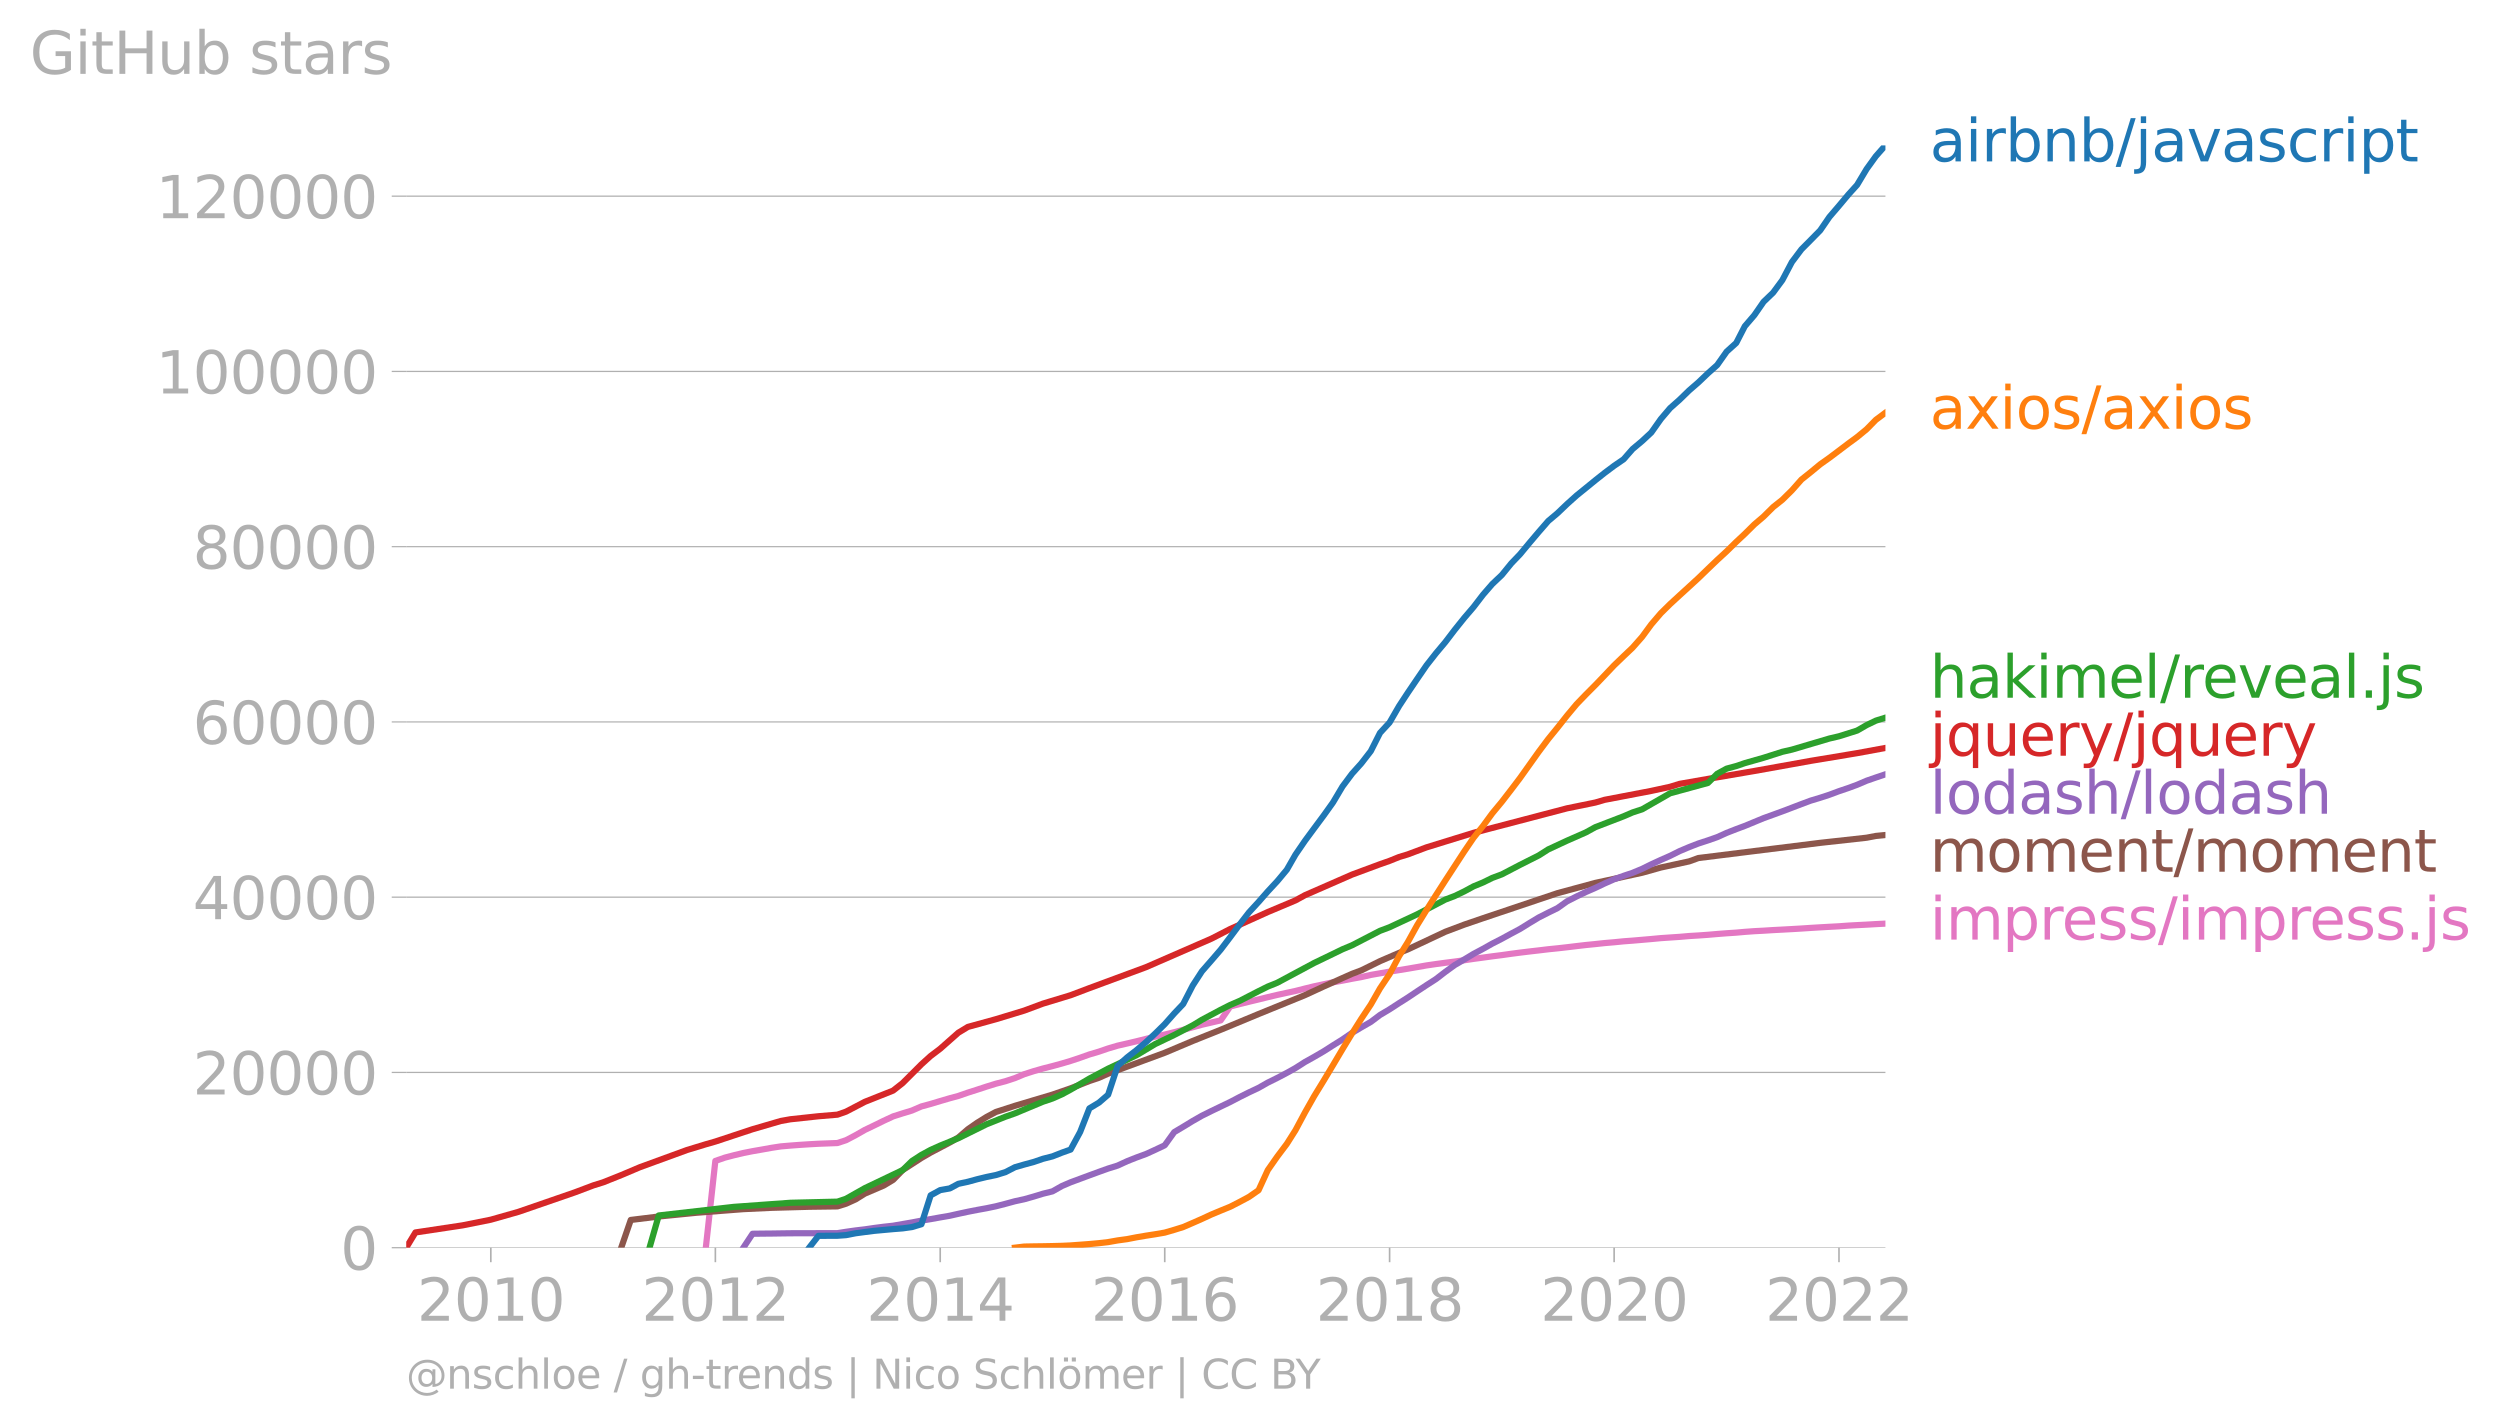 <svg xmlns:xlink="http://www.w3.org/1999/xlink" width="804.753" height="459.665" viewBox="0 0 603.565 344.749" xmlns="http://www.w3.org/2000/svg"><defs><style>*{stroke-linejoin:round;stroke-linecap:butt}</style></defs><g id="figure_1"><path d="M0 344.749h603.565V0H0v344.749z" style="fill:none" id="patch_1"/><g id="axes_1"><path d="M98.073 301.222h357.12V35.11H98.073v266.112z" style="fill:none" id="patch_2"/><g id="matplotlib.axis_1"><g id="xtick_1"><g id="line2d_1"><defs><path id="m563e63c5d6" d="M0 0v3.5" style="stroke:#b0b0b0;stroke-width:.4"/></defs><use xlink:href="#m563e63c5d6" x="118.495" y="301.222" style="fill:#b0b0b0;stroke:#b0b0b0;stroke-width:.4"/></g><g style="fill:#b0b0b0" transform="matrix(.14 0 0 -.14 100.68 318.86)" id="text_1"><defs><path id="DejaVuSans-32" d="M1228 531h2203V0H469v531q359 372 979 998 621 627 780 809 303 340 423 576 121 236 121 464 0 372-261 606-261 235-680 235-297 0-627-103-329-103-704-313v638q381 153 712 231 332 78 607 78 725 0 1156-363 431-362 431-968 0-288-108-546-107-257-392-607-78-91-497-524-418-433-1181-1211z" transform="scale(.016)"/><path id="DejaVuSans-30" d="M2034 4250q-487 0-733-480-245-479-245-1442 0-959 245-1439 246-480 733-480 491 0 736 480 246 480 246 1439 0 963-246 1442-245 480-736 480zm0 500q785 0 1199-621 414-620 414-1801 0-1178-414-1799Q2819-91 2034-91q-784 0-1198 620-414 621-414 1799 0 1181 414 1801 414 621 1198 621z" transform="scale(.016)"/><path id="DejaVuSans-31" d="M794 531h1031v3560L703 3866v575l1116 225h631V531h1031V0H794v531z" transform="scale(.016)"/></defs><use xlink:href="#DejaVuSans-32"/><use xlink:href="#DejaVuSans-30" x="63.623"/><use xlink:href="#DejaVuSans-31" x="127.246"/><use xlink:href="#DejaVuSans-30" x="190.869"/></g></g><g id="xtick_2"><use xlink:href="#m563e63c5d6" x="172.705" y="301.222" style="fill:#b0b0b0;stroke:#b0b0b0;stroke-width:.4" id="line2d_2"/><g style="fill:#b0b0b0" transform="matrix(.14 0 0 -.14 154.89 318.86)" id="text_2"><use xlink:href="#DejaVuSans-32"/><use xlink:href="#DejaVuSans-30" x="63.623"/><use xlink:href="#DejaVuSans-31" x="127.246"/><use xlink:href="#DejaVuSans-32" x="190.869"/></g></g><g id="xtick_3"><use xlink:href="#m563e63c5d6" x="226.99" y="301.222" style="fill:#b0b0b0;stroke:#b0b0b0;stroke-width:.4" id="line2d_3"/><g style="fill:#b0b0b0" transform="matrix(.14 0 0 -.14 209.175 318.86)" id="text_3"><defs><path id="DejaVuSans-34" d="M2419 4116 825 1625h1594v2491zm-166 550h794V1625h666v-525h-666V0h-628v1100H313v609l1940 2957z" transform="scale(.016)"/></defs><use xlink:href="#DejaVuSans-32"/><use xlink:href="#DejaVuSans-30" x="63.623"/><use xlink:href="#DejaVuSans-31" x="127.246"/><use xlink:href="#DejaVuSans-34" x="190.869"/></g></g><g id="xtick_4"><use xlink:href="#m563e63c5d6" x="281.2" y="301.222" style="fill:#b0b0b0;stroke:#b0b0b0;stroke-width:.4" id="line2d_4"/><g style="fill:#b0b0b0" transform="matrix(.14 0 0 -.14 263.385 318.86)" id="text_4"><defs><path id="DejaVuSans-36" d="M2113 2584q-425 0-674-291-248-290-248-796 0-503 248-796 249-292 674-292t673 292q248 293 248 796 0 506-248 796-248 291-673 291zm1253 1979v-575q-238 112-480 171-242 60-480 60-625 0-955-422-329-422-376-1275 184 272 462 417 279 145 613 145 703 0 1111-427 408-426 408-1160 0-719-425-1154Q2819-91 2113-91q-810 0-1238 620-428 621-428 1799 0 1106 525 1764t1409 658q238 0 480-47t505-140z" transform="scale(.016)"/></defs><use xlink:href="#DejaVuSans-32"/><use xlink:href="#DejaVuSans-30" x="63.623"/><use xlink:href="#DejaVuSans-31" x="127.246"/><use xlink:href="#DejaVuSans-36" x="190.869"/></g></g><g id="xtick_5"><use xlink:href="#m563e63c5d6" x="335.485" y="301.222" style="fill:#b0b0b0;stroke:#b0b0b0;stroke-width:.4" id="line2d_5"/><g style="fill:#b0b0b0" transform="matrix(.14 0 0 -.14 317.67 318.86)" id="text_5"><defs><path id="DejaVuSans-38" d="M2034 2216q-450 0-708-241-257-241-257-662 0-422 257-663 258-241 708-241t709 242q260 243 260 662 0 421-258 662-257 241-711 241zm-631 268q-406 100-633 378-226 279-226 679 0 559 398 884 399 325 1092 325 697 0 1094-325t397-884q0-400-227-679-226-278-629-378 456-106 710-416 255-309 255-755 0-679-414-1042Q2806-91 2034-91q-771 0-1186 362-414 363-414 1042 0 446 256 755 257 310 713 416zm-231 997q0-362 226-565 227-203 636-203 407 0 636 203 230 203 230 565 0 363-230 566-229 203-636 203-409 0-636-203-226-203-226-566z" transform="scale(.016)"/></defs><use xlink:href="#DejaVuSans-32"/><use xlink:href="#DejaVuSans-30" x="63.623"/><use xlink:href="#DejaVuSans-31" x="127.246"/><use xlink:href="#DejaVuSans-38" x="190.869"/></g></g><g id="xtick_6"><use xlink:href="#m563e63c5d6" x="389.695" y="301.222" style="fill:#b0b0b0;stroke:#b0b0b0;stroke-width:.4" id="line2d_6"/><g style="fill:#b0b0b0" transform="matrix(.14 0 0 -.14 371.88 318.86)" id="text_6"><use xlink:href="#DejaVuSans-32"/><use xlink:href="#DejaVuSans-30" x="63.623"/><use xlink:href="#DejaVuSans-32" x="127.246"/><use xlink:href="#DejaVuSans-30" x="190.869"/></g></g><g id="xtick_7"><use xlink:href="#m563e63c5d6" x="443.98" y="301.222" style="fill:#b0b0b0;stroke:#b0b0b0;stroke-width:.4" id="line2d_7"/><g style="fill:#b0b0b0" transform="matrix(.14 0 0 -.14 426.165 318.86)" id="text_7"><use xlink:href="#DejaVuSans-32"/><use xlink:href="#DejaVuSans-30" x="63.623"/><use xlink:href="#DejaVuSans-32" x="127.246"/><use xlink:href="#DejaVuSans-32" x="190.869"/></g></g></g><g id="matplotlib.axis_2"><g id="ytick_1"><path d="M98.073 301.222h357.12" clip-path="url(#p1b987f116f)" style="fill:none;stroke:#b0b0b0;stroke-width:.3;stroke-linecap:square" id="line2d_8"/><g id="line2d_9"><defs><path id="m8223ee2b82" d="M0 0h-3.5" style="stroke:#b0b0b0;stroke-width:.3"/></defs><use xlink:href="#m8223ee2b82" x="98.073" y="301.222" style="fill:#b0b0b0;stroke:#b0b0b0;stroke-width:.3"/></g><use xlink:href="#DejaVuSans-30" style="fill:#b0b0b0" transform="matrix(.14 0 0 -.14 82.166 306.54)" id="text_8"/></g><g id="ytick_2"><path d="M98.073 258.911h357.12" clip-path="url(#p1b987f116f)" style="fill:none;stroke:#b0b0b0;stroke-width:.3;stroke-linecap:square" id="line2d_10"/><use xlink:href="#m8223ee2b82" x="98.073" y="258.911" style="fill:#b0b0b0;stroke:#b0b0b0;stroke-width:.3" id="line2d_11"/><g style="fill:#b0b0b0" transform="matrix(.14 0 0 -.14 46.536 264.23)" id="text_9"><use xlink:href="#DejaVuSans-32"/><use xlink:href="#DejaVuSans-30" x="63.623"/><use xlink:href="#DejaVuSans-30" x="127.246"/><use xlink:href="#DejaVuSans-30" x="190.869"/><use xlink:href="#DejaVuSans-30" x="254.492"/></g></g><g id="ytick_3"><path d="M98.073 216.601h357.12" clip-path="url(#p1b987f116f)" style="fill:none;stroke:#b0b0b0;stroke-width:.3;stroke-linecap:square" id="line2d_12"/><use xlink:href="#m8223ee2b82" x="98.073" y="216.601" style="fill:#b0b0b0;stroke:#b0b0b0;stroke-width:.3" id="line2d_13"/><g style="fill:#b0b0b0" transform="matrix(.14 0 0 -.14 46.536 221.92)" id="text_10"><use xlink:href="#DejaVuSans-34"/><use xlink:href="#DejaVuSans-30" x="63.623"/><use xlink:href="#DejaVuSans-30" x="127.246"/><use xlink:href="#DejaVuSans-30" x="190.869"/><use xlink:href="#DejaVuSans-30" x="254.492"/></g></g><g id="ytick_4"><path d="M98.073 174.291h357.12" clip-path="url(#p1b987f116f)" style="fill:none;stroke:#b0b0b0;stroke-width:.3;stroke-linecap:square" id="line2d_14"/><use xlink:href="#m8223ee2b82" x="98.073" y="174.291" style="fill:#b0b0b0;stroke:#b0b0b0;stroke-width:.3" id="line2d_15"/><g style="fill:#b0b0b0" transform="matrix(.14 0 0 -.14 46.536 179.61)" id="text_11"><use xlink:href="#DejaVuSans-36"/><use xlink:href="#DejaVuSans-30" x="63.623"/><use xlink:href="#DejaVuSans-30" x="127.246"/><use xlink:href="#DejaVuSans-30" x="190.869"/><use xlink:href="#DejaVuSans-30" x="254.492"/></g></g><g id="ytick_5"><path d="M98.073 131.98h357.12" clip-path="url(#p1b987f116f)" style="fill:none;stroke:#b0b0b0;stroke-width:.3;stroke-linecap:square" id="line2d_16"/><use xlink:href="#m8223ee2b82" x="98.073" y="131.981" style="fill:#b0b0b0;stroke:#b0b0b0;stroke-width:.3" id="line2d_17"/><g style="fill:#b0b0b0" transform="matrix(.14 0 0 -.14 46.536 137.3)" id="text_12"><use xlink:href="#DejaVuSans-38"/><use xlink:href="#DejaVuSans-30" x="63.623"/><use xlink:href="#DejaVuSans-30" x="127.246"/><use xlink:href="#DejaVuSans-30" x="190.869"/><use xlink:href="#DejaVuSans-30" x="254.492"/></g></g><g id="ytick_6"><path d="M98.073 89.67h357.12" clip-path="url(#p1b987f116f)" style="fill:none;stroke:#b0b0b0;stroke-width:.3;stroke-linecap:square" id="line2d_18"/><use xlink:href="#m8223ee2b82" x="98.073" y="89.671" style="fill:#b0b0b0;stroke:#b0b0b0;stroke-width:.3" id="line2d_19"/><g style="fill:#b0b0b0" transform="matrix(.14 0 0 -.14 37.628 94.99)" id="text_13"><use xlink:href="#DejaVuSans-31"/><use xlink:href="#DejaVuSans-30" x="63.623"/><use xlink:href="#DejaVuSans-30" x="127.246"/><use xlink:href="#DejaVuSans-30" x="190.869"/><use xlink:href="#DejaVuSans-30" x="254.492"/><use xlink:href="#DejaVuSans-30" x="318.115"/></g></g><g id="ytick_7"><path d="M98.073 47.36h357.12" clip-path="url(#p1b987f116f)" style="fill:none;stroke:#b0b0b0;stroke-width:.3;stroke-linecap:square" id="line2d_20"/><use xlink:href="#m8223ee2b82" x="98.073" y="47.361" style="fill:#b0b0b0;stroke:#b0b0b0;stroke-width:.3" id="line2d_21"/><g style="fill:#b0b0b0" transform="matrix(.14 0 0 -.14 37.628 52.68)" id="text_14"><use xlink:href="#DejaVuSans-31"/><use xlink:href="#DejaVuSans-32" x="63.623"/><use xlink:href="#DejaVuSans-30" x="127.246"/><use xlink:href="#DejaVuSans-30" x="190.869"/><use xlink:href="#DejaVuSans-30" x="254.492"/><use xlink:href="#DejaVuSans-30" x="318.115"/></g></g><g style="fill:#b0b0b0" transform="matrix(.14 0 0 -.14 7.2 17.838)" id="text_15"><defs><path id="DejaVuSans-47" d="M3809 666v1253H2778v519h1656V434q-365-259-806-392-440-133-940-133-1094 0-1712 639-617 640-617 1780 0 1144 617 1783 618 639 1712 639 456 0 867-113 411-112 758-331v-672q-350 297-744 447t-828 150q-857 0-1287-478-429-478-429-1425 0-944 429-1422 430-478 1287-478 334 0 596 58 263 58 472 180z" transform="scale(.016)"/><path id="DejaVuSans-69" d="M603 3500h575V0H603v3500zm0 1363h575v-729H603v729z" transform="scale(.016)"/><path id="DejaVuSans-74" d="M1172 4494v-994h1184v-447H1172V1153q0-428 117-550t477-122h590V0h-590q-666 0-919 248-253 249-253 905v1900H172v447h422v994h578z" transform="scale(.016)"/><path id="DejaVuSans-48" d="M628 4666h631V2753h2294v1913h631V0h-631v2222H1259V0H628v4666z" transform="scale(.016)"/><path id="DejaVuSans-75" d="M544 1381v2119h575V1403q0-497 193-746 194-248 582-248 465 0 735 297 271 297 271 810v1984h575V0h-575v538q-209-319-486-474-276-155-642-155-603 0-916 375-312 375-312 1097zm1447 2203z" transform="scale(.016)"/><path id="DejaVuSans-62" d="M3116 1747q0 634-261 995t-717 361q-457 0-718-361t-261-995q0-634 261-995t718-361q456 0 717 361t261 995zM1159 2969q182 312 458 463 277 152 661 152 638 0 1036-506 399-506 399-1331T3314 415Q2916-91 2278-91q-384 0-661 152-276 152-458 464V0H581v4863h578V2969z" transform="scale(.016)"/><path id="DejaVuSans-73" d="M2834 3397v-544q-243 125-506 187-262 63-544 63-428 0-642-131t-214-394q0-200 153-314t616-217l197-44q612-131 870-370t258-667q0-488-386-773Q2250-91 1575-91q-281 0-586 55T347 128v594q319-166 628-249 309-82 613-82 406 0 624 139 219 139 219 392 0 234-158 359-157 125-692 241l-200 47q-534 112-772 345-237 233-237 639 0 494 350 762 350 269 994 269 318 0 599-47 282-46 519-140z" transform="scale(.016)"/><path id="DejaVuSans-61" d="M2194 1759q-697 0-966-159t-269-544q0-306 202-486 202-179 548-179 479 0 768 339t289 901v128h-572zm1147 238V0h-575v531q-197-318-491-470T1556-91q-537 0-855 302-317 302-317 808 0 590 395 890 396 300 1180 300h807v57q0 397-261 614t-733 217q-300 0-585-72-284-72-546-216v532q315 122 612 182 297 61 578 61 760 0 1135-394 375-393 375-1193z" transform="scale(.016)"/><path id="DejaVuSans-72" d="M2631 2963q-97 56-211 82-114 27-251 27-488 0-749-317t-261-911V0H581v3500h578v-544q182 319 472 473 291 155 707 155 59 0 131-8 72-7 159-23l3-590z" transform="scale(.016)"/></defs><use xlink:href="#DejaVuSans-47"/><use xlink:href="#DejaVuSans-69" x="77.49"/><use xlink:href="#DejaVuSans-74" x="105.273"/><use xlink:href="#DejaVuSans-48" x="144.482"/><use xlink:href="#DejaVuSans-75" x="219.678"/><use xlink:href="#DejaVuSans-62" x="283.057"/><use xlink:href="#DejaVuSans-20" x="346.533"/><use xlink:href="#DejaVuSans-73" x="378.32"/><use xlink:href="#DejaVuSans-74" x="430.42"/><use xlink:href="#DejaVuSans-61" x="469.629"/><use xlink:href="#DejaVuSans-72" x="530.908"/><use xlink:href="#DejaVuSans-73" x="572.021"/></g></g><path d="m170.403 301.222 2.302-20.948 2.302-.793 2.154-.567 2.302-.55 2.228-.44 2.302-.4 2.228-.402 2.302-.354 2.302-.196 2.228-.167 2.302-.15 2.228-.123 2.302-.087 2.302-.089 2.079-.685 2.302-1.21 2.228-1.27 2.302-1.102 2.228-1.094 2.302-1.07 2.302-.734 2.228-.675 2.302-.996 2.228-.603 2.302-.696 2.302-.673 2.08-.56 2.301-.8 2.228-.709 2.302-.755 2.228-.69 2.302-.6 2.302-.754 2.228-.933 2.302-.742 2.228-.635 2.302-.586 2.302-.632 2.08-.618 2.301-.766 2.228-.793 2.302-.682 2.228-.765 2.302-.682 2.302-.526 2.228-.525 2.302-.575 2.228-.548 2.302-.5 2.302-.575 2.154-.565 2.302-.628 2.228-.61 2.302-.535 2.228-.518 2.302-3.353 2.302-.599 2.228-.545 2.302-.553 2.228-.554 2.302-.544 2.302-.505 2.079-.444 2.302-.586 2.228-.544 2.302-.493 2.228-.472 2.302-.404 2.302-.453 2.228-.401 2.302-.525 2.228-.387 2.302-.4 2.302-.375 2.08-.338 2.301-.396 2.228-.393 2.302-.336 2.228-.303 2.302-.294 2.302-.322 2.228-.33 2.302-.31 2.228-.307 2.302-.29 2.302-.326 2.08-.273 2.301-.281 2.228-.256 2.302-.277 2.228-.225 2.302-.26 2.302-.279 2.228-.258 2.302-.23 2.228-.24 2.302-.197 2.302-.23 2.154-.16 2.302-.198 2.228-.192 2.302-.216 2.228-.152 2.302-.155 2.302-.2 2.228-.134 2.302-.163 2.227-.192 2.303-.178 2.302-.152 2.079-.187 2.302-.167 2.228-.116 2.302-.146 2.228-.116 2.302-.125 2.302-.136 2.228-.148 2.302-.14 2.228-.126 2.302-.123 2.302-.17 2.08-.113 2.301-.117 2.228-.13 2.302-.115" clip-path="url(#p1b987f116f)" style="fill:none;stroke:#e377c2;stroke-width:1.5;stroke-linecap:square" id="line2d_22"/><path d="m149.981 301.222 2.302-6.694 6.758-.833 9.134-.91 11.288-.87 6.758-.317 9.134-.254 6.832-.093 2.079-.647 2.302-1.047 2.228-1.39 4.53-1.934 2.302-1.383 2.302-2.361 4.53-2.936 2.228-1.295 4.604-2.42 2.08-1.221 2.301-1.986 2.228-1.553 2.302-1.43 2.228-1.185 4.604-1.491 9.06-2.702 4.381-1.515 4.53-1.772 2.302-.775 2.228-.994 4.604-1.707 9.06-3.34 6.758-2.85 6.758-2.708 9.134-3.795 11.213-4.568 4.53-2.088 4.53-2.03 2.302-1.024 2.228-.834 4.53-2.228 4.604-1.992 2.08-.836 9.059-4.254 4.604-1.737 4.53-1.549 17.971-6.044 9.134-2.475 8.986-1.948 2.302-.5 4.53-1.269 6.832-1.48 2.228-.807 29.407-3.666 11.213-1.24 2.228-.425 2.302-.226h0" clip-path="url(#p1b987f116f)" style="fill:none;stroke:#8c564b;stroke-width:1.5;stroke-linecap:square" id="line2d_23"/><path d="m179.463 301.222 2.228-3.362 2.302-.03 2.228-.02 2.302-.035 2.302-.031 2.228-.009 2.302-.006 2.228-.002 2.302-.007 2.302-.006 2.079-.328 2.302-.326 2.228-.264 2.302-.334 2.228-.29 2.302-.254 2.302-.4 2.228-.385 2.302-.438 2.228-.372 2.302-.413 2.302-.397 2.08-.47 2.301-.495 2.228-.436 2.302-.419 2.228-.465 2.302-.592 2.302-.627 2.228-.482 2.302-.65 2.228-.685 2.302-.567 2.302-1.3 2.08-.89 2.301-.852 2.228-.827 2.302-.844 2.228-.798 2.302-.721 2.302-1.058 2.228-.884 2.302-.842 2.228-1.015 2.302-1.094 2.302-3.19 2.154-1.276 2.302-1.405 2.228-1.269 2.302-1.142 2.228-1.07 2.302-1.107 2.302-1.206 2.228-1.109 2.302-1.087 2.228-1.267 2.302-1.14 2.302-1.21 2.079-1.164 2.302-1.47 2.228-1.242 2.302-1.341 2.228-1.426 2.302-1.435 2.302-1.586 2.228-1.324 2.302-1.318 2.228-1.676 2.302-1.367 2.302-1.497 2.08-1.32 2.301-1.54 2.228-1.469 2.302-1.483 2.228-1.717 2.302-1.665 2.302-1.348 2.228-1.343 2.302-1.225 2.228-1.253 2.302-1.176 2.302-1.258 2.08-1.103 2.301-1.428 2.228-1.343 2.302-1.166 2.228-1.095 2.302-1.64 2.302-1.17 2.228-1.066 2.302-1.01 2.228-1.059 2.302-1.018 2.302-.835 2.154-.72 2.302-.962 2.228-1.096 2.302-1.062 2.228-.981 2.302-1.145 2.302-.975 2.228-.861 2.302-.751 2.227-.78 2.303-1.037 2.302-.904 2.079-.774 2.302-.952 2.228-.924 2.302-.83 2.228-.812 2.302-.874 2.302-.88 2.228-.83 2.302-.693 2.228-.73 2.302-.86 2.302-.777 2.08-.768 2.301-.984 2.228-.772 2.302-.772" clip-path="url(#p1b987f116f)" style="fill:none;stroke:#9467bd;stroke-width:1.5;stroke-linecap:square" id="line2d_24"/><g style="fill:#1f77b4" transform="matrix(.14 0 0 -.14 465.907 38.973)" id="text_16"><defs><path id="DejaVuSans-6e" d="M3513 2113V0h-575v2094q0 497-194 743-194 247-581 247-466 0-735-297-269-296-269-809V0H581v3500h578v-544q207 316 486 472 280 156 646 156 603 0 912-373 310-373 310-1098z" transform="scale(.016)"/><path id="DejaVuSans-2f" d="M1625 4666h531L531-594H0l1625 5260z" transform="scale(.016)"/><path id="DejaVuSans-6a" d="M603 3500h575V-63q0-668-255-968-254-300-820-300h-219v487H38q328 0 446 152Q603-541 603-63v3563zm0 1363h575v-729H603v729z" transform="scale(.016)"/><path id="DejaVuSans-76" d="M191 3500h609L1894 563l1094 2937h609L2284 0h-781L191 3500z" transform="scale(.016)"/><path id="DejaVuSans-63" d="M3122 3366v-538q-244 135-489 202t-495 67q-560 0-870-355-309-354-309-995t309-996q310-354 870-354 250 0 495 67t489 202V134Q2881 22 2623-34q-257-57-548-57-791 0-1257 497-465 497-465 1341 0 856 470 1346 471 491 1290 491 265 0 518-55 253-54 491-163z" transform="scale(.016)"/><path id="DejaVuSans-70" d="M1159 525v-1856H581v4831h578v-531q182 312 458 463 277 152 661 152 638 0 1036-506 399-506 399-1331T3314 415Q2916-91 2278-91q-384 0-661 152-276 152-458 464zm1957 1222q0 634-261 995t-717 361q-457 0-718-361t-261-995q0-634 261-995t718-361q456 0 717 361t261 995z" transform="scale(.016)"/></defs><use xlink:href="#DejaVuSans-61"/><use xlink:href="#DejaVuSans-69" x="61.279"/><use xlink:href="#DejaVuSans-72" x="89.063"/><use xlink:href="#DejaVuSans-62" x="130.176"/><use xlink:href="#DejaVuSans-6e" x="193.652"/><use xlink:href="#DejaVuSans-62" x="257.031"/><use xlink:href="#DejaVuSans-2f" x="320.508"/><use xlink:href="#DejaVuSans-6a" x="354.199"/><use xlink:href="#DejaVuSans-61" x="381.982"/><use xlink:href="#DejaVuSans-76" x="443.262"/><use xlink:href="#DejaVuSans-61" x="502.441"/><use xlink:href="#DejaVuSans-73" x="563.721"/><use xlink:href="#DejaVuSans-63" x="615.82"/><use xlink:href="#DejaVuSans-72" x="670.801"/><use xlink:href="#DejaVuSans-69" x="711.914"/><use xlink:href="#DejaVuSans-70" x="739.697"/><use xlink:href="#DejaVuSans-74" x="803.174"/></g><g style="fill:#ff7f0e" transform="matrix(.14 0 0 -.14 465.907 103.504)" id="text_17"><defs><path id="DejaVuSans-78" d="M3513 3500 2247 1797 3578 0h-678L1881 1375 863 0H184l1360 1831L300 3500h678l928-1247 928 1247h679z" transform="scale(.016)"/><path id="DejaVuSans-6f" d="M1959 3097q-462 0-731-361t-269-989q0-628 267-989 268-361 733-361 460 0 728 362 269 363 269 988 0 622-269 986-268 364-728 364zm0 487q750 0 1178-488 429-487 429-1349 0-859-429-1349Q2709-91 1959-91q-753 0-1180 489-426 490-426 1349 0 862 426 1349 427 488 1180 488z" transform="scale(.016)"/></defs><use xlink:href="#DejaVuSans-61"/><use xlink:href="#DejaVuSans-78" x="61.279"/><use xlink:href="#DejaVuSans-69" x="120.459"/><use xlink:href="#DejaVuSans-6f" x="148.242"/><use xlink:href="#DejaVuSans-73" x="209.424"/><use xlink:href="#DejaVuSans-2f" x="261.523"/><use xlink:href="#DejaVuSans-61" x="295.215"/><use xlink:href="#DejaVuSans-78" x="356.494"/><use xlink:href="#DejaVuSans-69" x="415.674"/><use xlink:href="#DejaVuSans-6f" x="443.457"/><use xlink:href="#DejaVuSans-73" x="504.639"/></g><g style="fill:#2ca02c" transform="matrix(.14 0 0 -.14 465.907 168.454)" id="text_18"><defs><path id="DejaVuSans-68" d="M3513 2113V0h-575v2094q0 497-194 743-194 247-581 247-466 0-735-297-269-296-269-809V0H581v4863h578V2956q207 316 486 472 280 156 646 156 603 0 912-373 310-373 310-1098z" transform="scale(.016)"/><path id="DejaVuSans-6b" d="M581 4863h578V1991l1716 1509h734L1753 1863 3688 0h-750L1159 1709V0H581v4863z" transform="scale(.016)"/><path id="DejaVuSans-6d" d="M3328 2828q216 388 516 572t706 184q547 0 844-383 297-382 297-1088V0h-578v2094q0 503-179 746-178 244-543 244-447 0-707-297-259-296-259-809V0h-578v2094q0 506-178 748t-550 242q-441 0-701-298-259-298-259-808V0H581v3500h578v-544q197 322 472 475t653 153q382 0 649-194 267-193 395-562z" transform="scale(.016)"/><path id="DejaVuSans-65" d="M3597 1894v-281H953q38-594 358-905t892-311q331 0 642 81t618 244V178Q3153 47 2828-22t-659-69q-838 0-1327 487-489 488-489 1320 0 859 464 1363 464 505 1252 505 706 0 1117-455 411-454 411-1235zm-575 169q-6 471-264 752-258 282-683 282-481 0-770-272t-333-766l2050 4z" transform="scale(.016)"/><path id="DejaVuSans-6c" d="M603 4863h575V0H603v4863z" transform="scale(.016)"/><path id="DejaVuSans-2e" d="M684 794h660V0H684v794z" transform="scale(.016)"/></defs><use xlink:href="#DejaVuSans-68"/><use xlink:href="#DejaVuSans-61" x="63.379"/><use xlink:href="#DejaVuSans-6b" x="124.658"/><use xlink:href="#DejaVuSans-69" x="182.568"/><use xlink:href="#DejaVuSans-6d" x="210.352"/><use xlink:href="#DejaVuSans-65" x="307.764"/><use xlink:href="#DejaVuSans-6c" x="369.287"/><use xlink:href="#DejaVuSans-2f" x="397.07"/><use xlink:href="#DejaVuSans-72" x="430.762"/><use xlink:href="#DejaVuSans-65" x="469.625"/><use xlink:href="#DejaVuSans-76" x="531.148"/><use xlink:href="#DejaVuSans-65" x="590.328"/><use xlink:href="#DejaVuSans-61" x="651.852"/><use xlink:href="#DejaVuSans-6c" x="713.131"/><use xlink:href="#DejaVuSans-2e" x="740.914"/><use xlink:href="#DejaVuSans-6a" x="772.701"/><use xlink:href="#DejaVuSans-73" x="800.484"/></g><g style="fill:#d62728" transform="matrix(.14 0 0 -.14 465.907 182.454)" id="text_19"><defs><path id="DejaVuSans-71" d="M947 1747q0-634 261-995t717-361q456 0 718 361 263 361 263 995t-263 995q-262 361-718 361t-717-361q-261-361-261-995zM2906 525q-181-312-458-464-276-152-664-152-634 0-1033 506-398 507-398 1332t398 1331q399 506 1033 506 388 0 664-152 277-151 458-463v531h575v-4831h-575V525z" transform="scale(.016)"/><path id="DejaVuSans-79" d="M2059-325q-243-625-475-815-231-191-618-191H506v481h338q237 0 368 113 132 112 291 531l103 262L191 3500h609L1894 763l1094 2737h609L2059-325z" transform="scale(.016)"/></defs><use xlink:href="#DejaVuSans-6a"/><use xlink:href="#DejaVuSans-71" x="27.783"/><use xlink:href="#DejaVuSans-75" x="91.26"/><use xlink:href="#DejaVuSans-65" x="154.639"/><use xlink:href="#DejaVuSans-72" x="216.162"/><use xlink:href="#DejaVuSans-79" x="257.275"/><use xlink:href="#DejaVuSans-2f" x="316.455"/><use xlink:href="#DejaVuSans-6a" x="350.146"/><use xlink:href="#DejaVuSans-71" x="377.93"/><use xlink:href="#DejaVuSans-75" x="441.406"/><use xlink:href="#DejaVuSans-65" x="504.785"/><use xlink:href="#DejaVuSans-72" x="566.309"/><use xlink:href="#DejaVuSans-79" x="607.422"/></g><g style="fill:#9467bd" transform="matrix(.14 0 0 -.14 465.907 196.454)" id="text_20"><defs><path id="DejaVuSans-64" d="M2906 2969v1894h575V0h-575v525q-181-312-458-464-276-152-664-152-634 0-1033 506-398 507-398 1332t398 1331q399 506 1033 506 388 0 664-152 277-151 458-463zM947 1747q0-634 261-995t717-361q456 0 718 361 263 361 263 995t-263 995q-262 361-718 361t-717-361q-261-361-261-995z" transform="scale(.016)"/></defs><use xlink:href="#DejaVuSans-6c"/><use xlink:href="#DejaVuSans-6f" x="27.783"/><use xlink:href="#DejaVuSans-64" x="88.965"/><use xlink:href="#DejaVuSans-61" x="152.441"/><use xlink:href="#DejaVuSans-73" x="213.721"/><use xlink:href="#DejaVuSans-68" x="265.82"/><use xlink:href="#DejaVuSans-2f" x="329.199"/><use xlink:href="#DejaVuSans-6c" x="362.891"/><use xlink:href="#DejaVuSans-6f" x="390.674"/><use xlink:href="#DejaVuSans-64" x="451.855"/><use xlink:href="#DejaVuSans-61" x="515.332"/><use xlink:href="#DejaVuSans-73" x="576.611"/><use xlink:href="#DejaVuSans-68" x="628.711"/></g><g style="fill:#8c564b" transform="matrix(.14 0 0 -.14 465.907 210.454)" id="text_21"><use xlink:href="#DejaVuSans-6d"/><use xlink:href="#DejaVuSans-6f" x="97.412"/><use xlink:href="#DejaVuSans-6d" x="158.594"/><use xlink:href="#DejaVuSans-65" x="256.006"/><use xlink:href="#DejaVuSans-6e" x="317.529"/><use xlink:href="#DejaVuSans-74" x="380.908"/><use xlink:href="#DejaVuSans-2f" x="420.117"/><use xlink:href="#DejaVuSans-6d" x="453.809"/><use xlink:href="#DejaVuSans-6f" x="551.221"/><use xlink:href="#DejaVuSans-6d" x="612.402"/><use xlink:href="#DejaVuSans-65" x="709.814"/><use xlink:href="#DejaVuSans-6e" x="771.338"/><use xlink:href="#DejaVuSans-74" x="834.717"/></g><g style="fill:#e377c2" transform="matrix(.14 0 0 -.14 465.907 226.849)" id="text_22"><use xlink:href="#DejaVuSans-69"/><use xlink:href="#DejaVuSans-6d" x="27.783"/><use xlink:href="#DejaVuSans-70" x="125.195"/><use xlink:href="#DejaVuSans-72" x="188.672"/><use xlink:href="#DejaVuSans-65" x="227.535"/><use xlink:href="#DejaVuSans-73" x="289.059"/><use xlink:href="#DejaVuSans-73" x="341.158"/><use xlink:href="#DejaVuSans-2f" x="393.258"/><use xlink:href="#DejaVuSans-69" x="426.949"/><use xlink:href="#DejaVuSans-6d" x="454.732"/><use xlink:href="#DejaVuSans-70" x="552.145"/><use xlink:href="#DejaVuSans-72" x="615.621"/><use xlink:href="#DejaVuSans-65" x="654.484"/><use xlink:href="#DejaVuSans-73" x="716.008"/><use xlink:href="#DejaVuSans-73" x="768.107"/><use xlink:href="#DejaVuSans-2e" x="820.207"/><use xlink:href="#DejaVuSans-6a" x="851.994"/><use xlink:href="#DejaVuSans-73" x="879.777"/></g><g style="fill:#b0b0b0" transform="matrix(.097 0 0 -.097 98.073 335.258)" id="text_23"><defs><path id="DejaVuSans-40" d="M2381 1678q0-447 222-702 222-254 610-254 384 0 604 256 221 256 221 700 0 438-225 695-225 258-607 258-378 0-602-256-223-256-223-697zm1703-934q-187-241-429-355t-564-114q-538 0-874 389t-336 1014q0 625 337 1015 338 391 873 391 322 0 565-117 244-117 428-354v409h447V722q457 69 714 417 258 349 258 902 0 334-99 628-98 294-298 544-325 409-792 626t-1017 217q-384 0-738-102-353-101-653-301-490-319-767-836-276-517-276-1120 0-497 179-932 180-434 521-765 328-325 759-495 431-171 922-171 403 0 792 136t714 389l281-347q-390-303-851-464t-936-161q-578 0-1091 205-512 205-912 595Q841 78 631 592q-209 514-209 1105 0 569 212 1084 213 516 607 907 403 396 931 607t1119 211q662 0 1229-272 568-271 952-771 234-307 357-666 124-359 124-744 0-822-497-1297T4084 263v481z" transform="scale(.016)"/><path id="DejaVuSans-67" d="M2906 1791q0 625-258 968-257 344-723 344-462 0-720-344-258-343-258-968 0-622 258-966t720-344q466 0 723 344 258 344 258 966zm575-1357q0-893-397-1329-396-436-1215-436-303 0-572 45t-522 139v559q253-137 500-202 247-66 503-66 566 0 847 295t281 892v285q-178-310-456-463T1784 0Q1141 0 747 490 353 981 353 1791q0 812 394 1302 394 491 1037 491 388 0 666-153t456-462v531h575V434z" transform="scale(.016)"/><path id="DejaVuSans-2d" d="M313 2009h1684v-512H313v512z" transform="scale(.016)"/><path id="DejaVuSans-7c" d="M1344 4891v-6400H813v6400h531z" transform="scale(.016)"/><path id="DejaVuSans-4e" d="M628 4666h850L3547 763v3903h612V0h-850L1241 3903V0H628v4666z" transform="scale(.016)"/><path id="DejaVuSans-53" d="M3425 4513v-616q-359 172-678 256-319 85-616 85-515 0-795-200t-280-569q0-310 186-468 186-157 705-254l381-78q706-135 1042-474t336-907q0-679-455-1029Q2797-91 1919-91q-331 0-705 75-373 75-773 222v650q384-215 753-325 369-109 725-109 540 0 834 212 294 213 294 607 0 343-211 537t-692 291l-385 75q-706 140-1022 440-315 300-315 835 0 619 436 975t1201 356q329 0 669-60 341-59 697-177z" transform="scale(.016)"/><path id="DejaVuSans-f6" d="M1959 3097q-462 0-731-361t-269-989q0-628 267-989 268-361 733-361 460 0 728 362 269 363 269 988 0 622-269 986-268 364-728 364zm0 487q750 0 1178-488 429-487 429-1349 0-859-429-1349Q2709-91 1959-91q-753 0-1180 489-426 490-426 1349 0 862 426 1349 427 488 1180 488zm295 1266h634v-631h-634v631zm-1222 0h634v-631h-634v631z" transform="scale(.016)"/><path id="DejaVuSans-43" d="M4122 4306v-665q-319 297-680 443-361 147-767 147-800 0-1225-489t-425-1414q0-922 425-1411t1225-489q406 0 767 147t680 444V359q-331-225-702-338-370-112-782-112-1060 0-1670 648-609 649-609 1771 0 1125 609 1773 610 649 1670 649 418 0 788-111 371-111 696-333z" transform="scale(.016)"/><path id="DejaVuSans-42" d="M1259 2228V519h1013q509 0 754 211 246 211 246 645 0 438-246 645-245 208-754 208H1259zm0 1919V2741h935q462 0 688 173 227 174 227 530 0 353-227 528-226 175-688 175h-935zm-631 519h1613q722 0 1112-300 391-300 391-853 0-429-200-682t-588-315q466-100 724-418 258-317 258-792 0-625-425-966Q3088 0 2303 0H628v4666z" transform="scale(.016)"/><path id="DejaVuSans-59" d="M-13 4666h679l1293-1919 1285 1919h678L2272 2222V0h-634v2222L-13 4666z" transform="scale(.016)"/></defs><use xlink:href="#DejaVuSans-40"/><use xlink:href="#DejaVuSans-6e" x="100"/><use xlink:href="#DejaVuSans-73" x="163.379"/><use xlink:href="#DejaVuSans-63" x="215.479"/><use xlink:href="#DejaVuSans-68" x="270.459"/><use xlink:href="#DejaVuSans-6c" x="333.838"/><use xlink:href="#DejaVuSans-6f" x="361.621"/><use xlink:href="#DejaVuSans-65" x="422.803"/><use xlink:href="#DejaVuSans-20" x="484.326"/><use xlink:href="#DejaVuSans-2f" x="516.113"/><use xlink:href="#DejaVuSans-20" x="549.805"/><use xlink:href="#DejaVuSans-67" x="581.592"/><use xlink:href="#DejaVuSans-68" x="645.068"/><use xlink:href="#DejaVuSans-2d" x="708.447"/><use xlink:href="#DejaVuSans-74" x="744.531"/><use xlink:href="#DejaVuSans-72" x="783.74"/><use xlink:href="#DejaVuSans-65" x="822.604"/><use xlink:href="#DejaVuSans-6e" x="884.127"/><use xlink:href="#DejaVuSans-64" x="947.506"/><use xlink:href="#DejaVuSans-73" x="1010.982"/><use xlink:href="#DejaVuSans-20" x="1063.082"/><use xlink:href="#DejaVuSans-7c" x="1094.869"/><use xlink:href="#DejaVuSans-20" x="1128.561"/><use xlink:href="#DejaVuSans-4e" x="1160.348"/><use xlink:href="#DejaVuSans-69" x="1235.152"/><use xlink:href="#DejaVuSans-63" x="1262.936"/><use xlink:href="#DejaVuSans-6f" x="1317.916"/><use xlink:href="#DejaVuSans-20" x="1379.098"/><use xlink:href="#DejaVuSans-53" x="1410.885"/><use xlink:href="#DejaVuSans-63" x="1474.361"/><use xlink:href="#DejaVuSans-68" x="1529.342"/><use xlink:href="#DejaVuSans-6c" x="1592.721"/><use xlink:href="#DejaVuSans-f6" x="1620.504"/><use xlink:href="#DejaVuSans-6d" x="1681.686"/><use xlink:href="#DejaVuSans-65" x="1779.098"/><use xlink:href="#DejaVuSans-72" x="1840.621"/><use xlink:href="#DejaVuSans-20" x="1881.734"/><use xlink:href="#DejaVuSans-7c" x="1913.521"/><use xlink:href="#DejaVuSans-20" x="1947.213"/><use xlink:href="#DejaVuSans-43" x="1979"/><use xlink:href="#DejaVuSans-43" x="2048.824"/><use xlink:href="#DejaVuSans-20" x="2118.648"/><use xlink:href="#DejaVuSans-42" x="2150.436"/><use xlink:href="#DejaVuSans-59" x="2213.539"/></g><path d="m98.073 301.222 2.228-3.677 11.362-1.71 6.832-1.37 6.683-1.898 13.59-4.694 4.53-1.707 2.302-.715 4.381-1.748 4.53-1.917 11.362-4.148 4.53-1.381 2.302-.658 8.986-2.975 6.832-1.993 2.302-.41 6.758-.728 4.604-.387 2.079-.73 4.53-2.365 6.832-2.718 2.302-1.813 4.53-4.525 2.228-2.014 2.302-1.744 4.381-3.873 2.302-1.398 6.758-1.86 6.832-2.077 4.53-1.686 6.683-2.031 4.53-1.714 13.664-5.054 15.818-6.894 4.53-2.327 9.06-4.092 6.683-2.811 2.302-1.259 11.362-4.973 6.758-2.507 2.302-.806 2.302-.931 2.08-.629 4.53-1.7 11.361-3.51 22.575-5.917 6.832-1.398 2.228-.652 11.288-2.16 4.53-.986 2.302-.71 6.832-1.194 11.213-1.916 13.59-2.44 11.213-1.865 6.832-1.257h0" clip-path="url(#p1b987f116f)" style="fill:none;stroke:#d62728;stroke-width:1.5;stroke-linecap:square" id="line2d_25"/><path d="m156.813 301.222 2.228-7.777 18.12-2.075 13.664-.988 11.362-.273 2.079-.705 4.53-2.557 9.134-4.362 2.228-2.175 2.302-1.498 2.228-1.204 2.302-1.034 4.381-1.78 6.832-3.378 4.53-1.81 2.302-.805 6.758-2.822 2.302-.774 2.302-1.015 2.08-1.124 4.53-2.67 4.53-2.4 6.831-3.233 4.53-2.706 4.604-2.204 4.456-2.31 2.228-1.348 4.53-2.416 2.302-1.161 2.302-.992 4.53-2.336 2.228-1.108 2.302-.93 8.91-4.776 4.53-2.183 2.303-1.12 2.302-.964 6.758-3.49 2.302-.866 6.683-3.124 6.758-3.546 2.302-.878 2.302-1.11 2.228-1.208 2.302-.948 2.228-1.094 2.302-.857 4.381-2.282 4.53-2.283 2.302-1.466 4.53-2.1 4.53-1.994 2.302-1.265 6.832-2.627 2.154-.93 2.302-.752 6.758-3.873 9.134-2.495 2.227-2.204 2.303-1.252 2.302-.622 2.079-.711 4.53-1.29 4.53-1.441 2.302-.525 9.06-2.68 2.302-.538 4.381-1.381 2.302-1.324 2.228-1.07 2.302-.722h0" clip-path="url(#p1b987f116f)" style="fill:none;stroke:#2ca02c;stroke-width:1.5;stroke-linecap:square" id="line2d_26"/><path d="m245.035 301.222 2.228-.267 2.302-.044 2.228-.028 2.302-.044 2.302-.06 2.08-.097 2.301-.169 2.228-.167 2.302-.212 2.228-.258 2.302-.406 2.302-.315 2.228-.434 2.302-.391 2.228-.347 2.302-.398 2.302-.67 2.154-.673 2.302-.992 2.228-.982 2.302-1.064 2.228-.929 2.302-.94 2.302-1.182 2.228-1.197 2.302-1.602 2.228-4.852 2.302-3.288 2.302-3.061 2.079-3.288 2.302-4.303 2.228-3.939 2.302-3.755 2.228-3.712 2.302-3.876 2.302-3.778 2.228-3.54 2.302-3.446 2.228-3.903 2.302-3.433 2.302-4.346 2.08-3.346 2.301-4.166 2.228-3.615 2.302-3.632 2.228-3.47 2.302-3.535 2.302-3.53 2.228-3.276 2.302-2.879 2.228-3.035 2.302-2.78 2.302-2.983 2.08-2.744 2.301-3.23 2.228-3.127 2.302-3.074 2.228-2.735 2.302-2.915 2.302-2.757 2.228-2.31 2.302-2.31 2.228-2.323 2.302-2.433 2.302-2.215 2.154-2.045 2.302-2.609 2.228-3.031 2.302-2.69 2.228-2.197 2.302-2.118 2.302-2.103 2.228-2.045 2.302-2.228 2.227-2.135 2.303-2.12 2.302-2.26 2.079-1.945 2.302-2.28 2.228-1.898 2.302-2.283 2.228-1.77 2.302-2.272 2.302-2.6 2.228-1.78 2.302-1.9 2.228-1.58 2.302-1.732 2.302-1.743 2.08-1.528 2.301-1.895 2.228-2.272 2.302-1.714" clip-path="url(#p1b987f116f)" style="fill:none;stroke:#ff7f0e;stroke-width:1.5;stroke-linecap:square" id="line2d_27"/><path d="m195.355 301.222 2.228-2.852 2.302-.021 2.302-.01 2.079-.151 2.302-.448 2.228-.299 2.302-.29 2.228-.205 2.302-.21 2.302-.179 2.228-.311 2.302-.685 2.228-6.982 2.302-1.256 2.302-.406 2.08-1.111 2.301-.493 2.228-.61 2.302-.556 2.228-.457 2.302-.702 2.302-1.187 2.228-.647 2.302-.622 2.228-.766 2.302-.586 2.302-.905 2.08-.739 2.301-4.248 2.228-5.692 2.302-1.386 2.228-1.919 2.302-6.958 2.302-2.058 2.228-1.728 2.302-1.949 2.228-2.07 2.302-2.262 2.302-2.6 2.154-2.268 2.302-4.47 2.228-3.434 2.302-2.634 2.228-2.589 2.302-3.03 2.302-3.092 2.228-2.884 2.302-2.504 2.228-2.543 2.302-2.48 2.302-2.762 2.079-3.63 2.302-3.362 2.228-3.02 2.302-3.1 2.228-3.117 2.302-3.873 2.302-3.082 2.228-2.48 2.302-2.972 2.228-4.404 2.302-2.495 2.302-3.985 2.08-3.17 2.301-3.397 2.228-3.247 2.302-2.936 2.228-2.655 2.302-3.017 2.302-2.869 2.228-2.602 2.302-2.995 2.228-2.569 2.302-2.179 2.302-2.824 2.08-2.168 2.301-2.776 2.228-2.63 2.302-2.646 2.228-1.878 2.302-2.198 2.302-2.067 2.228-1.805 2.302-1.876 2.228-1.767 2.302-1.722 2.302-1.58 2.154-2.46 2.302-1.93 2.228-2.075 2.302-3.256 2.228-2.619 2.302-2.043 2.302-2.239 2.228-1.931 2.302-2.196 2.227-1.984 2.303-3.265 2.302-2.075 2.079-4.043 2.302-2.68 2.228-3.218 2.302-2.212 2.228-3.02 2.302-4.364 2.302-3.063 2.228-2.242 2.302-2.34 2.228-3.241 2.302-2.69 2.302-2.747 2.08-2.3 2.301-3.841 2.228-3.089 2.302-2.61" clip-path="url(#p1b987f116f)" style="fill:none;stroke:#1f77b4;stroke-width:1.5;stroke-linecap:square" id="line2d_28"/></g></g><defs><clipPath id="p1b987f116f"><path d="M98.073 35.11h357.12v266.112H98.073z"/></clipPath></defs></svg>